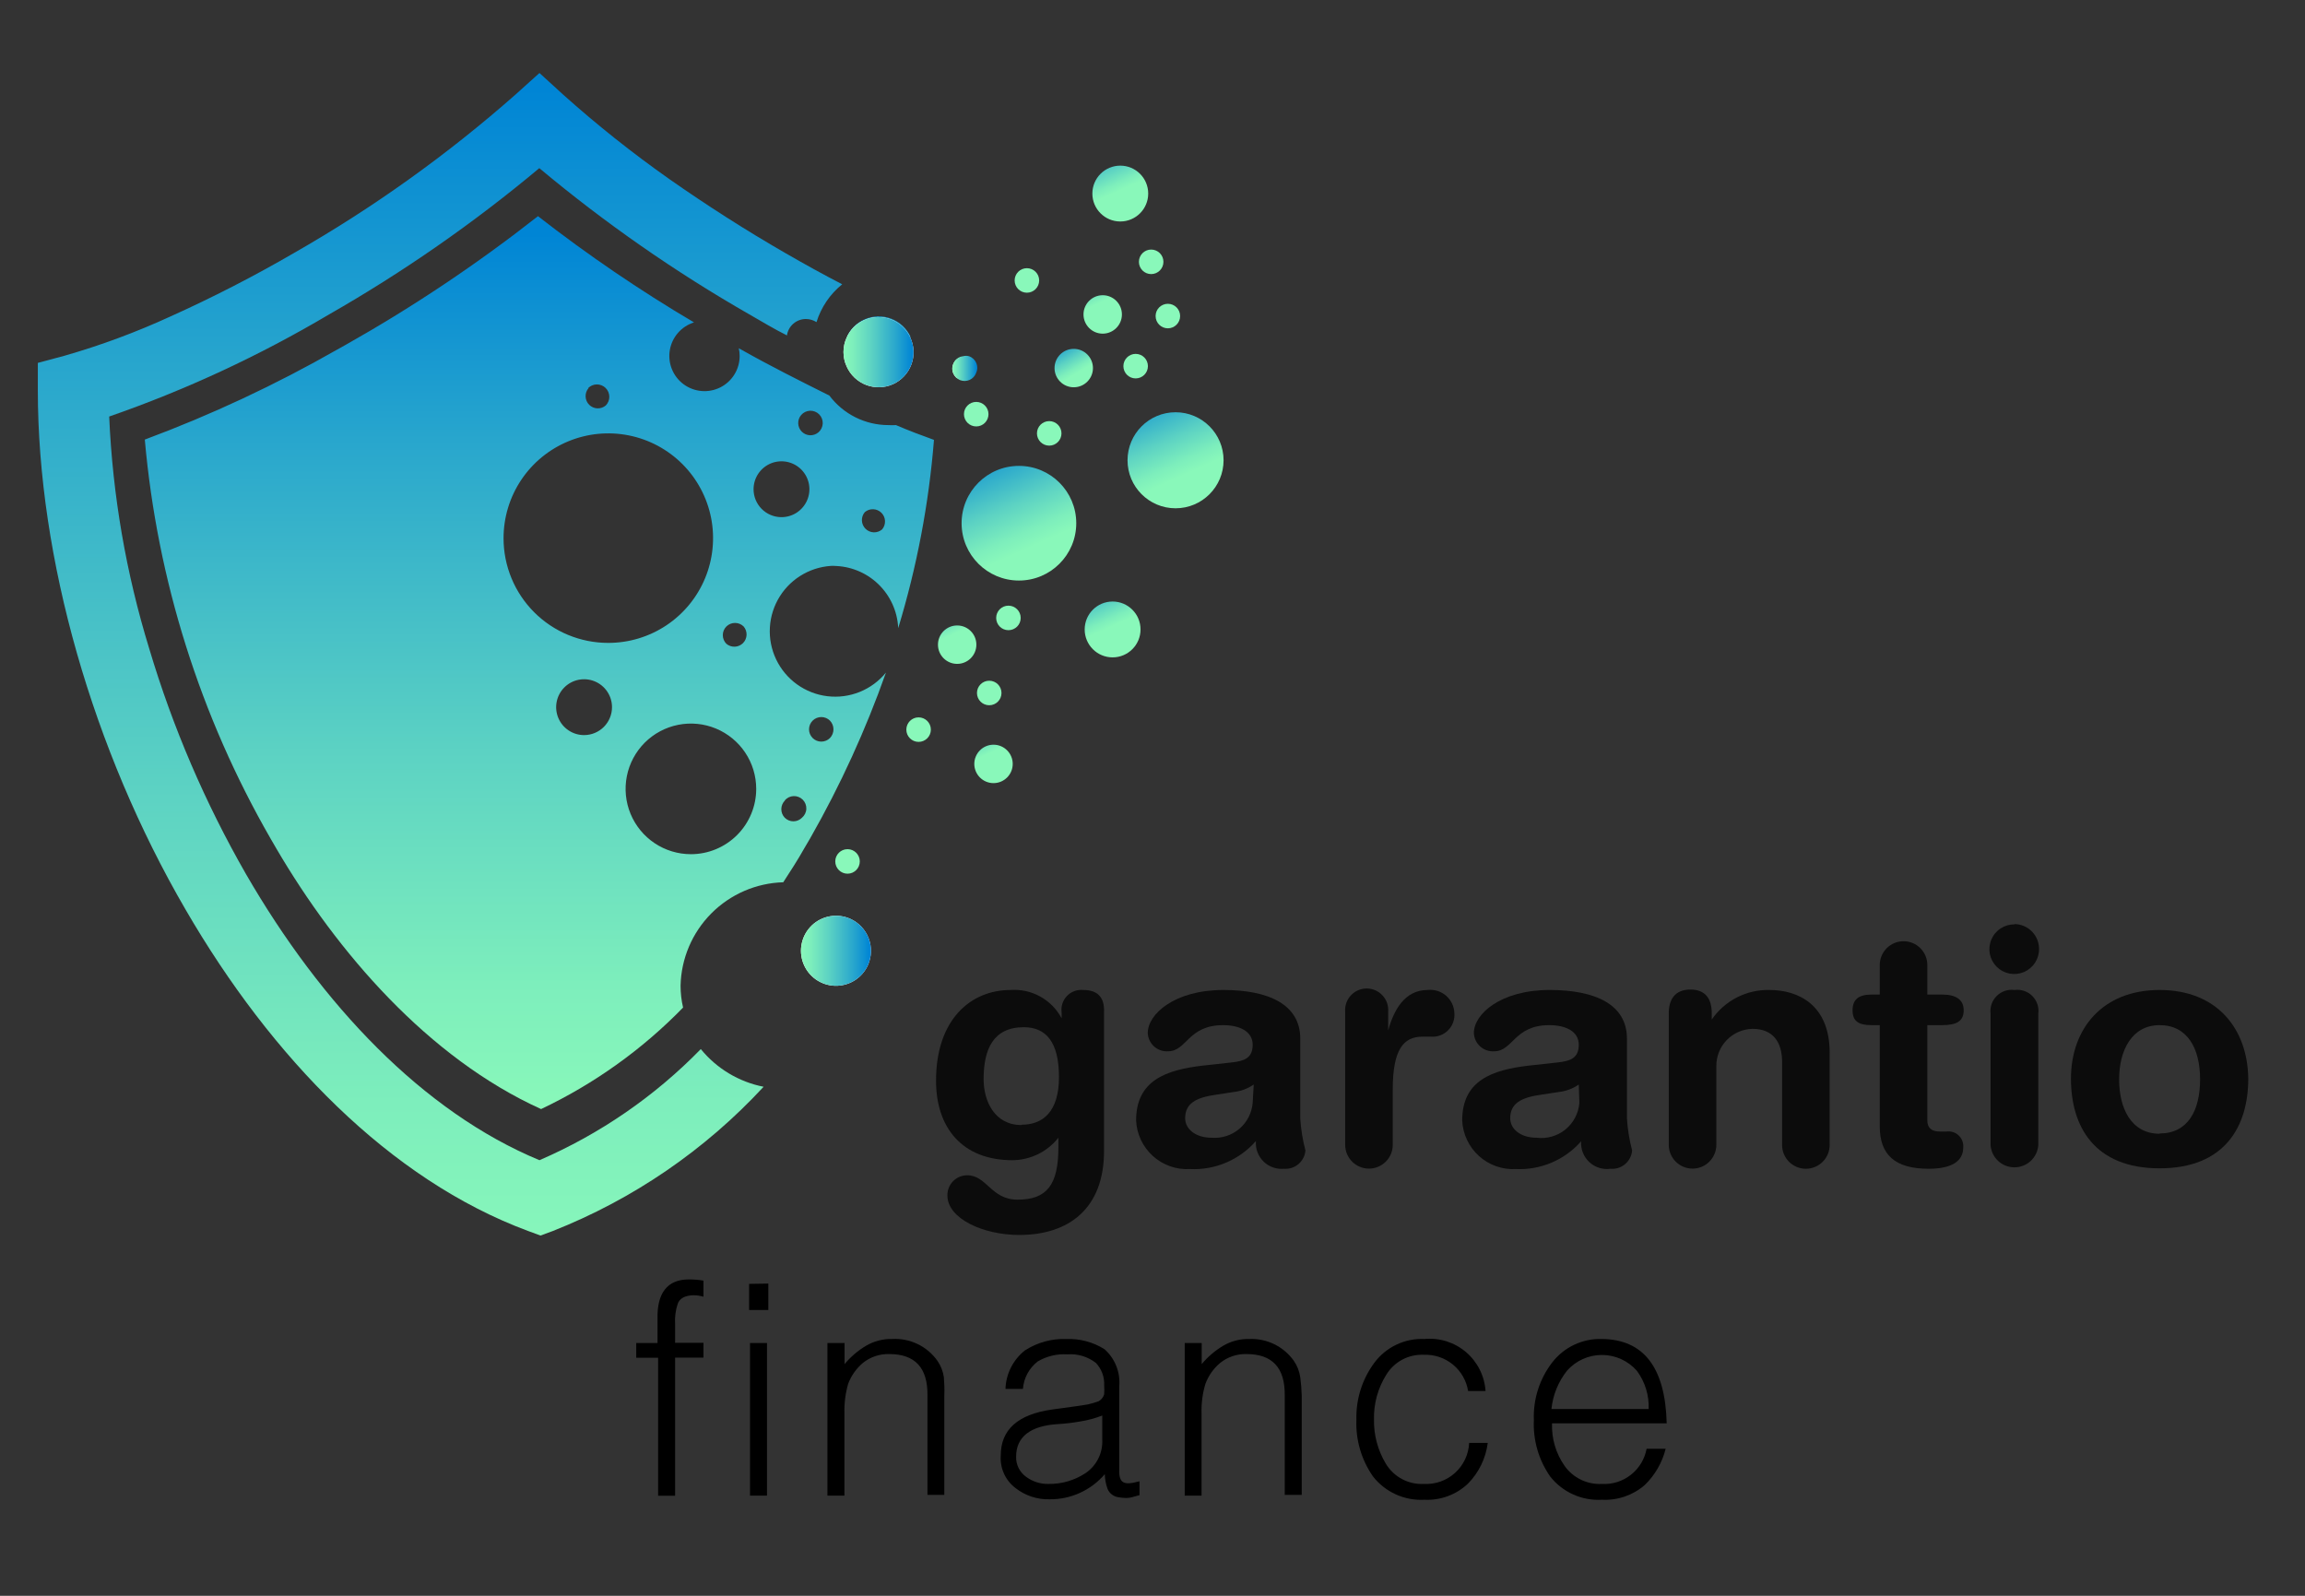 <svg width="156" height="108" viewBox="0 0 156 108" fill="none" xmlns="http://www.w3.org/2000/svg">
<rect x="0" y="0" width="156" height="108" fill="#333333" stroke="none"/>
<path d="M56.38 38.3C57.516 38.299 58.608 38.736 59.429 39.52C60.251 40.304 60.738 41.375 60.79 42.51C62.053 38.363 62.865 34.091 63.21 29.77C62.35 29.46 61.5 29.14 60.64 28.77C60.47 28.78 60.3 28.78 60.13 28.77C59.354 28.77 58.588 28.589 57.894 28.242C57.2 27.895 56.596 27.391 56.13 26.77C54.13 25.77 52.13 24.77 50.2 23.68L50 23.57C50.04 23.74 50.06 23.915 50.06 24.09C50.06 24.53 49.938 24.962 49.708 25.337C49.478 25.712 49.148 26.016 48.755 26.215C48.363 26.413 47.923 26.5 47.484 26.463C47.045 26.427 46.626 26.27 46.271 26.01C45.916 25.749 45.641 25.395 45.475 24.987C45.309 24.58 45.26 24.134 45.332 23.7C45.405 23.266 45.596 22.86 45.885 22.528C46.174 22.196 46.55 21.951 46.97 21.82C43.3 19.652 39.772 17.25 36.41 14.63C32.304 17.857 27.959 20.765 23.41 23.33L22.8 23.67C18.639 26.046 14.291 28.079 9.8 29.75C10.643 39.261 13.547 48.474 18.31 56.75L18.71 57.44C22.81 64.44 28.98 71.6 36.62 75.06C40.206 73.36 43.461 71.033 46.23 68.19C46.117 67.705 46.06 67.208 46.06 66.71C46.1 64.875 46.844 63.125 48.137 61.822C49.431 60.519 51.175 59.763 53.01 59.71C53.51 58.94 54.01 58.17 54.44 57.4L54.84 56.72C56.876 53.146 58.59 49.398 59.96 45.52C59.487 46.099 58.877 46.549 58.184 46.828C57.49 47.108 56.738 47.208 55.996 47.118C55.255 47.029 54.547 46.753 53.941 46.317C53.334 45.88 52.848 45.298 52.527 44.623C52.206 43.949 52.06 43.203 52.105 42.458C52.149 41.712 52.381 40.989 52.78 40.357C53.178 39.725 53.73 39.204 54.384 38.843C55.038 38.481 55.773 38.291 56.52 38.29L56.38 38.3ZM58.53 34.66C58.689 34.525 58.893 34.454 59.101 34.463C59.309 34.471 59.507 34.558 59.654 34.705C59.802 34.853 59.889 35.05 59.897 35.259C59.905 35.467 59.835 35.671 59.7 35.83C59.541 35.965 59.337 36.035 59.129 36.027C58.92 36.019 58.723 35.932 58.575 35.785C58.428 35.637 58.341 35.44 58.333 35.231C58.324 35.023 58.395 34.819 58.53 34.66ZM55 48.77C55.155 48.615 55.366 48.529 55.585 48.529C55.804 48.529 56.014 48.615 56.17 48.77C56.323 48.928 56.408 49.14 56.408 49.36C56.408 49.58 56.323 49.791 56.17 49.95C56.013 50.105 55.802 50.192 55.581 50.191C55.361 50.19 55.15 50.101 54.995 49.945C54.84 49.788 54.753 49.577 54.754 49.356C54.755 49.136 54.843 48.925 55 48.77ZM53.11 54.17C53.184 54.083 53.276 54.012 53.379 53.961C53.482 53.911 53.594 53.883 53.709 53.878C53.823 53.874 53.937 53.893 54.044 53.935C54.151 53.976 54.248 54.04 54.329 54.121C54.41 54.202 54.473 54.299 54.515 54.406C54.557 54.512 54.576 54.627 54.571 54.741C54.567 54.856 54.538 54.968 54.488 55.071C54.438 55.174 54.367 55.266 54.28 55.34C54.203 55.418 54.112 55.479 54.012 55.521C53.912 55.564 53.804 55.585 53.695 55.585C53.586 55.585 53.478 55.564 53.378 55.521C53.277 55.479 53.186 55.418 53.11 55.34C52.958 55.182 52.875 54.97 52.879 54.751C52.882 54.532 52.973 54.323 53.13 54.17H53.11ZM54.22 28.09C54.294 28.003 54.386 27.932 54.489 27.881C54.592 27.831 54.704 27.803 54.819 27.798C54.933 27.794 55.047 27.813 55.154 27.855C55.261 27.896 55.358 27.96 55.439 28.041C55.52 28.122 55.583 28.219 55.625 28.326C55.667 28.432 55.686 28.547 55.681 28.661C55.677 28.776 55.648 28.888 55.598 28.991C55.548 29.094 55.477 29.186 55.39 29.26C55.231 29.395 55.027 29.465 54.819 29.457C54.61 29.449 54.413 29.362 54.265 29.215C54.118 29.067 54.031 28.869 54.023 28.661C54.014 28.453 54.085 28.249 54.22 28.09ZM49.16 42.4C49.315 42.245 49.526 42.159 49.745 42.159C49.964 42.159 50.174 42.245 50.33 42.4C50.465 42.559 50.535 42.763 50.527 42.971C50.519 43.179 50.432 43.377 50.285 43.525C50.137 43.672 49.939 43.759 49.731 43.767C49.523 43.775 49.319 43.705 49.16 43.57C49.005 43.414 48.919 43.204 48.919 42.985C48.919 42.766 49.005 42.555 49.16 42.4ZM39.8 26.27C39.877 26.191 39.968 26.128 40.069 26.085C40.17 26.041 40.279 26.018 40.389 26.017C40.499 26.016 40.608 26.036 40.711 26.077C40.813 26.117 40.906 26.178 40.985 26.255C41.064 26.332 41.127 26.423 41.17 26.524C41.213 26.626 41.236 26.734 41.238 26.844C41.239 26.954 41.219 27.064 41.178 27.166C41.137 27.268 41.077 27.361 41 27.44C40.841 27.575 40.637 27.645 40.429 27.637C40.22 27.629 40.023 27.542 39.875 27.395C39.728 27.247 39.641 27.049 39.633 26.841C39.624 26.633 39.695 26.429 39.83 26.27H39.8ZM34.08 36.42C34.08 35.017 34.496 33.646 35.275 32.48C36.055 31.314 37.163 30.405 38.459 29.869C39.755 29.332 41.181 29.192 42.557 29.467C43.932 29.741 45.196 30.418 46.187 31.41C47.178 32.403 47.852 33.667 48.125 35.043C48.397 36.419 48.255 37.845 47.717 39.14C47.179 40.435 46.269 41.542 45.102 42.32C43.934 43.098 42.562 43.512 41.16 43.51C40.229 43.51 39.308 43.326 38.448 42.97C37.589 42.614 36.807 42.091 36.15 41.433C35.492 40.774 34.971 39.992 34.616 39.132C34.261 38.272 34.078 37.35 34.08 36.42ZM39.54 49.75C39.166 49.752 38.799 49.643 38.487 49.436C38.175 49.23 37.931 48.935 37.787 48.59C37.642 48.245 37.603 47.865 37.675 47.497C37.747 47.13 37.926 46.792 38.19 46.527C38.454 46.262 38.791 46.081 39.157 46.007C39.524 45.933 39.905 45.97 40.251 46.113C40.597 46.256 40.892 46.498 41.101 46.809C41.309 47.12 41.42 47.486 41.42 47.86C41.42 48.359 41.222 48.839 40.87 49.193C40.517 49.547 40.039 49.747 39.54 49.75ZM46.76 57.81C45.886 57.81 45.031 57.551 44.304 57.065C43.577 56.579 43.011 55.889 42.676 55.081C42.342 54.274 42.254 53.385 42.425 52.528C42.595 51.67 43.016 50.883 43.634 50.264C44.252 49.646 45.04 49.225 45.898 49.055C46.755 48.884 47.644 48.972 48.451 49.306C49.259 49.641 49.949 50.207 50.435 50.934C50.921 51.661 51.18 52.516 51.18 53.39C51.18 54.562 50.714 55.686 49.885 56.515C49.056 57.344 47.932 57.81 46.76 57.81ZM51 33.1C51.002 32.726 51.115 32.361 51.325 32.05C51.534 31.741 51.831 31.5 52.178 31.359C52.525 31.218 52.906 31.183 53.272 31.259C53.639 31.335 53.974 31.517 54.237 31.784C54.499 32.051 54.677 32.39 54.747 32.757C54.816 33.125 54.776 33.505 54.629 33.849C54.483 34.194 54.237 34.487 53.924 34.692C53.611 34.897 53.244 35.004 52.87 35C52.37 34.995 51.893 34.792 51.543 34.436C51.192 34.08 50.997 33.599 51 33.1Z" fill="url(#paint0_linear_37_6403)"/>
<path d="M53.14 17.12C50.5 15.6 47.84 13.9 45.3 12.12C42.798 10.358 40.4 8.452 38.12 6.41L36.51 4.94L34.9 6.39C30.278 10.468 25.252 14.063 19.9 17.12C17.186 18.696 14.392 20.131 11.53 21.42C9.207 22.487 6.807 23.376 4.35 24.08L2.56 24.56V26.41C2.56 37.77 6.27 50.75 12.56 61.56C18.36 71.56 26.38 79.84 35.74 83.31L36.58 83.62L37.42 83.31C42.845 81.167 47.719 77.832 51.68 73.55C50.009 73.222 48.506 72.32 47.43 71C44.315 74.195 40.605 76.749 36.51 78.52C28.63 75.25 21.76 68 16.65 59.16C13.886 54.343 11.688 49.223 10.1 43.9C8.533 38.8 7.622 33.521 7.39 28.19C12.569 26.391 17.554 24.076 22.27 21.28C27.297 18.407 32.059 15.095 36.5 11.38C40.94 15.092 45.698 18.405 50.72 21.28C51.57 21.77 52.42 22.28 53.26 22.7C53.303 22.392 53.457 22.11 53.692 21.906C53.928 21.702 54.229 21.59 54.54 21.59C54.795 21.591 55.045 21.664 55.26 21.8C55.572 20.793 56.178 19.902 57 19.24C55.74 18.59 54.44 17.87 53.14 17.12ZM58.5 21.62C57.973 21.852 57.552 22.273 57.32 22.8H61.63C61.37 22.23 60.895 21.785 60.309 21.564C59.722 21.343 59.072 21.363 58.5 21.62Z" fill="url(#paint1_linear_37_6403)"/>
<path d="M60.44 26C60.155 26.128 59.848 26.199 59.536 26.208C59.224 26.217 58.913 26.164 58.621 26.053C58.329 25.941 58.062 25.773 57.835 25.558C57.609 25.343 57.427 25.085 57.3 24.8C57.159 24.494 57.086 24.161 57.086 23.825C57.086 23.488 57.159 23.155 57.3 22.85C57.532 22.323 57.953 21.901 58.48 21.67C59.052 21.412 59.702 21.392 60.289 21.613C60.876 21.834 61.351 22.279 61.61 22.85C61.741 23.133 61.815 23.44 61.827 23.752C61.839 24.064 61.789 24.375 61.68 24.668C61.571 24.961 61.406 25.229 61.193 25.457C60.98 25.686 60.724 25.87 60.44 26Z" fill="white"/>
<path d="M65.18 24.15C65.127 24.657 64.999 25.152 64.8 25.62C64.645 25.512 64.533 25.353 64.481 25.17C64.43 24.988 64.444 24.794 64.52 24.62C64.577 24.49 64.669 24.377 64.785 24.294C64.901 24.212 65.038 24.162 65.18 24.15Z" fill="white"/>
<path d="M74.63 22.581C75.348 22.581 75.93 21.998 75.93 21.28C75.93 20.562 75.348 19.98 74.63 19.98C73.912 19.98 73.33 20.562 73.33 21.28C73.33 21.998 73.912 22.581 74.63 22.581Z" fill="url(#paint2_linear_37_6403)"/>
<path d="M75.82 14.99C76.864 14.99 77.71 14.144 77.71 13.1C77.71 12.056 76.864 11.21 75.82 11.21C74.776 11.21 73.93 12.056 73.93 13.1C73.93 14.144 74.776 14.99 75.82 14.99Z" fill="url(#paint3_linear_37_6403)"/>
<path d="M68.96 39.29C71.103 39.29 72.84 37.553 72.84 35.41C72.84 33.267 71.103 31.53 68.96 31.53C66.817 31.53 65.08 33.267 65.08 35.41C65.08 37.553 66.817 39.29 68.96 39.29Z" fill="url(#paint4_linear_37_6403)"/>
<path d="M71.01 30.16C71.469 30.16 71.84 29.788 71.84 29.33C71.84 28.872 71.469 28.5 71.01 28.5C70.552 28.5 70.18 28.872 70.18 29.33C70.18 29.788 70.552 30.16 71.01 30.16Z" fill="url(#paint5_linear_37_6403)"/>
<path d="M69.5 19.81C69.958 19.81 70.33 19.439 70.33 18.98C70.33 18.522 69.958 18.15 69.5 18.15C69.041 18.15 68.67 18.522 68.67 18.98C68.67 19.439 69.041 19.81 69.5 19.81Z" fill="url(#paint6_linear_37_6403)"/>
<path d="M77.91 18.55C78.368 18.55 78.74 18.178 78.74 17.72C78.74 17.261 78.368 16.89 77.91 16.89C77.452 16.89 77.08 17.261 77.08 17.72C77.08 18.178 77.452 18.55 77.91 18.55Z" fill="url(#paint7_linear_37_6403)"/>
<path d="M79.04 22.22C79.498 22.22 79.87 21.848 79.87 21.39C79.87 20.931 79.498 20.56 79.04 20.56C78.582 20.56 78.21 20.931 78.21 21.39C78.21 21.848 78.582 22.22 79.04 22.22Z" fill="url(#paint8_linear_37_6403)"/>
<path d="M76.86 25.61C77.318 25.61 77.69 25.239 77.69 24.78C77.69 24.322 77.318 23.95 76.86 23.95C76.401 23.95 76.03 24.322 76.03 24.78C76.03 25.239 76.401 25.61 76.86 25.61Z" fill="url(#paint9_linear_37_6403)"/>
<path d="M66.95 47.73C67.409 47.73 67.78 47.359 67.78 46.9C67.78 46.442 67.409 46.07 66.95 46.07C66.492 46.07 66.12 46.442 66.12 46.9C66.12 47.359 66.492 47.73 66.95 47.73Z" fill="url(#paint10_linear_37_6403)"/>
<path d="M66.07 28.86C66.529 28.86 66.9 28.489 66.9 28.03C66.9 27.572 66.529 27.2 66.07 27.2C65.612 27.2 65.24 27.572 65.24 28.03C65.24 28.489 65.612 28.86 66.07 28.86Z" fill="url(#paint11_linear_37_6403)"/>
<path d="M68.25 42.65C68.708 42.65 69.08 42.279 69.08 41.82C69.08 41.362 68.708 40.99 68.25 40.99C67.791 40.99 67.42 41.362 67.42 41.82C67.42 42.279 67.791 42.65 68.25 42.65Z" fill="url(#paint12_linear_37_6403)"/>
<path d="M67.24 53C67.958 53 68.54 52.418 68.54 51.7C68.54 50.982 67.958 50.4 67.24 50.4C66.522 50.4 65.94 50.982 65.94 51.7C65.94 52.418 66.522 53 67.24 53Z" fill="url(#paint13_linear_37_6403)"/>
<path d="M72.67 26.21C73.388 26.21 73.97 25.628 73.97 24.91C73.97 24.192 73.388 23.61 72.67 23.61C71.952 23.61 71.37 24.192 71.37 24.91C71.37 25.628 71.952 26.21 72.67 26.21Z" fill="url(#paint14_linear_37_6403)"/>
<path d="M64.78 44.93C65.498 44.93 66.08 44.348 66.08 43.63C66.08 42.912 65.498 42.33 64.78 42.33C64.062 42.33 63.48 42.912 63.48 43.63C63.48 44.348 64.062 44.93 64.78 44.93Z" fill="url(#paint15_linear_37_6403)"/>
<path d="M60.44 26C60.155 26.128 59.848 26.199 59.536 26.208C59.224 26.217 58.913 26.164 58.621 26.053C58.329 25.941 58.062 25.773 57.835 25.558C57.609 25.343 57.427 25.085 57.3 24.8C57.159 24.494 57.086 24.161 57.086 23.825C57.086 23.488 57.159 23.155 57.3 22.85C57.532 22.323 57.953 21.901 58.48 21.67C59.052 21.412 59.702 21.392 60.289 21.613C60.876 21.834 61.351 22.279 61.61 22.85C61.741 23.133 61.815 23.44 61.827 23.752C61.839 24.064 61.789 24.375 61.68 24.668C61.571 24.961 61.406 25.229 61.193 25.457C60.98 25.686 60.724 25.87 60.44 26Z" fill="url(#paint16_linear_37_6403)"/>
<path d="M66.06 25.25C65.982 25.456 65.825 25.622 65.624 25.712C65.424 25.802 65.196 25.808 64.99 25.73C64.921 25.704 64.857 25.667 64.8 25.62C64.645 25.512 64.533 25.353 64.481 25.17C64.43 24.988 64.444 24.794 64.52 24.62C64.572 24.482 64.661 24.361 64.777 24.271C64.894 24.181 65.033 24.125 65.18 24.11C65.314 24.071 65.456 24.071 65.59 24.11C65.7 24.149 65.8 24.211 65.884 24.291C65.968 24.371 66.034 24.468 66.079 24.576C66.123 24.683 66.144 24.799 66.141 24.915C66.138 25.031 66.11 25.146 66.06 25.25Z" fill="url(#paint17_linear_37_6403)"/>
<path d="M62.17 50.21C62.628 50.21 63 49.838 63 49.38C63 48.921 62.628 48.55 62.17 48.55C61.711 48.55 61.34 48.921 61.34 49.38C61.34 49.838 61.711 50.21 62.17 50.21Z" fill="url(#paint18_linear_37_6403)"/>
<path d="M58.74 65.32C58.547 65.747 58.233 66.107 57.836 66.356C57.439 66.604 56.978 66.729 56.51 66.716C56.042 66.702 55.589 66.55 55.207 66.279C54.825 66.008 54.532 65.63 54.365 65.193C54.198 64.755 54.164 64.278 54.268 63.822C54.371 63.365 54.608 62.95 54.948 62.627C55.287 62.305 55.715 62.091 56.176 62.011C56.637 61.931 57.112 61.99 57.54 62.18C58.115 62.438 58.564 62.913 58.789 63.502C59.014 64.091 58.996 64.744 58.74 65.32Z" fill="white"/>
<path d="M57.36 59.13C57.818 59.13 58.19 58.758 58.19 58.3C58.19 57.841 57.818 57.47 57.36 57.47C56.901 57.47 56.53 57.841 56.53 58.3C56.53 58.758 56.901 59.13 57.36 59.13Z" fill="url(#paint19_linear_37_6403)"/>
<path d="M75.3 44.49C76.344 44.49 77.19 43.644 77.19 42.6C77.19 41.556 76.344 40.71 75.3 40.71C74.256 40.71 73.41 41.556 73.41 42.6C73.41 43.644 74.256 44.49 75.3 44.49Z" fill="url(#paint20_linear_37_6403)"/>
<path d="M58.74 65.32C58.547 65.747 58.233 66.107 57.836 66.356C57.439 66.604 56.978 66.729 56.51 66.716C56.042 66.702 55.589 66.55 55.207 66.279C54.825 66.008 54.532 65.63 54.365 65.193C54.198 64.755 54.164 64.278 54.268 63.822C54.371 63.365 54.608 62.95 54.948 62.627C55.287 62.305 55.715 62.091 56.176 62.011C56.637 61.931 57.112 61.99 57.54 62.18C58.115 62.438 58.564 62.913 58.789 63.502C59.014 64.091 58.996 64.744 58.74 65.32Z" fill="url(#paint21_linear_37_6403)"/>
<path d="M79.56 34.4C81.355 34.4 82.81 32.945 82.81 31.15C82.81 29.355 81.355 27.9 79.56 27.9C77.765 27.9 76.31 29.355 76.31 31.15C76.31 32.945 77.765 34.4 79.56 34.4Z" fill="url(#paint22_linear_37_6403)"/>
<path d="M73.31 67C73.108 66.98 72.904 67.006 72.714 67.076C72.523 67.146 72.351 67.258 72.211 67.405C72.07 67.551 71.965 67.728 71.902 67.921C71.84 68.114 71.822 68.319 71.85 68.52V68.92C71.523 68.3 71.022 67.789 70.41 67.448C69.797 67.107 69.099 66.951 68.4 67C65.69 67 63.35 69 63.35 73.14C63.35 76.32 65.12 78.52 68.52 78.52C69.119 78.516 69.71 78.377 70.248 78.114C70.786 77.851 71.259 77.47 71.63 77V77.66C71.63 80.2 70.84 81.19 68.87 81.19C67.06 81.19 66.8 79.54 65.45 79.54C65.272 79.541 65.097 79.578 64.933 79.647C64.77 79.717 64.622 79.819 64.498 79.946C64.374 80.074 64.277 80.225 64.212 80.39C64.147 80.555 64.116 80.732 64.12 80.91C64.12 82.47 66.53 83.58 68.98 83.58C72.34 83.58 74.72 81.79 74.72 77.9V68.5C74.76 67.51 74.3 67 73.31 67ZM69.13 76.14C67.3 76.14 66.57 74.51 66.57 73.03C66.57 71.03 67.21 69.52 69.29 69.52C70.79 69.52 71.67 70.52 71.67 72.89C71.67 75.26 70.57 76.12 69.13 76.12V76.14Z" fill="#0C0C0C"/>
<path d="M88 75.7V70.29C88 68 85.89 67 82.8 67C79.49 67 77.68 68.63 77.68 69.91C77.686 70.082 77.727 70.251 77.8 70.407C77.873 70.563 77.976 70.703 78.104 70.819C78.231 70.934 78.381 71.023 78.543 71.08C78.706 71.137 78.878 71.161 79.05 71.15C80.33 71.15 80.39 69.38 82.78 69.38C83.86 69.38 84.78 69.78 84.78 70.71C84.78 71.64 84.16 71.81 83.39 71.9L81.39 72.12C78.92 72.41 76.89 73.12 76.89 75.83C76.911 76.286 77.021 76.733 77.216 77.146C77.41 77.559 77.685 77.929 78.023 78.235C78.362 78.541 78.758 78.777 79.188 78.929C79.618 79.081 80.075 79.146 80.53 79.12C81.37 79.161 82.209 79.012 82.983 78.683C83.757 78.354 84.447 77.854 85 77.22C84.978 77.474 85.013 77.73 85.101 77.969C85.189 78.208 85.329 78.425 85.51 78.605C85.691 78.784 85.91 78.921 86.15 79.007C86.39 79.093 86.646 79.124 86.9 79.1C87.257 79.128 87.61 79.013 87.882 78.78C88.154 78.547 88.322 78.217 88.35 77.86C88.164 77.153 88.047 76.43 88 75.7ZM84.78 74.64C84.724 75.322 84.4 75.953 83.879 76.395C83.357 76.838 82.682 77.055 82 77C80.9 77 80.21 76.4 80.21 75.68C80.21 74.68 80.94 74.28 82.29 74.09L83.46 73.91C83.959 73.859 84.437 73.683 84.85 73.4L84.78 74.64Z" fill="#0C0C0C"/>
<path d="M96.62 67C95.05 67 94.32 68.39 93.95 69.74V68.48C93.967 68.279 93.942 68.076 93.876 67.885C93.811 67.695 93.706 67.519 93.569 67.371C93.433 67.222 93.267 67.103 93.082 67.022C92.897 66.941 92.697 66.899 92.495 66.899C92.293 66.899 92.094 66.941 91.909 67.022C91.724 67.103 91.558 67.222 91.421 67.371C91.284 67.519 91.18 67.695 91.114 67.885C91.049 68.076 91.023 68.279 91.04 68.48V77.48C91.04 77.907 91.21 78.317 91.512 78.619C91.814 78.921 92.223 79.09 92.65 79.09C93.077 79.09 93.487 78.921 93.789 78.619C94.091 78.317 94.26 77.907 94.26 77.48V73.73C94.26 71.06 94.97 70.16 96.26 70.16H96.84C97.055 70.177 97.271 70.147 97.473 70.072C97.675 69.996 97.858 69.878 98.009 69.725C98.161 69.571 98.277 69.387 98.35 69.184C98.422 68.981 98.45 68.765 98.43 68.55C98.421 68.327 98.365 68.108 98.267 67.907C98.17 67.706 98.032 67.527 97.862 67.382C97.692 67.237 97.494 67.128 97.281 67.062C97.067 66.996 96.842 66.975 96.62 67Z" fill="#0C0C0C"/>
<path d="M110.11 75.7V70.29C110.11 68 108 67 104.88 67C101.56 67 99.75 68.63 99.75 69.91C99.756 70.082 99.797 70.251 99.87 70.407C99.942 70.563 100.046 70.703 100.173 70.819C100.301 70.934 100.451 71.023 100.613 71.08C100.776 71.137 100.948 71.161 101.12 71.15C102.4 71.15 102.47 69.38 104.85 69.38C105.94 69.38 106.85 69.78 106.85 70.71C106.85 71.64 106.23 71.81 105.46 71.9L103.46 72.12C100.99 72.41 98.96 73.12 98.96 75.83C98.98 76.286 99.091 76.733 99.286 77.146C99.48 77.559 99.755 77.929 100.093 78.235C100.432 78.541 100.828 78.777 101.258 78.929C101.688 79.081 102.144 79.146 102.6 79.12C103.429 79.157 104.256 79.007 105.019 78.682C105.782 78.356 106.463 77.864 107.01 77.24C106.991 77.501 107.031 77.762 107.126 78.005C107.221 78.249 107.37 78.467 107.56 78.646C107.751 78.824 107.98 78.957 108.229 79.036C108.478 79.115 108.741 79.136 109 79.1C109.177 79.115 109.356 79.095 109.526 79.041C109.695 78.986 109.852 78.899 109.988 78.784C110.124 78.668 110.235 78.528 110.316 78.369C110.397 78.21 110.446 78.037 110.46 77.86C110.274 77.153 110.157 76.43 110.11 75.7ZM106.89 74.64C106.863 74.988 106.766 75.326 106.604 75.635C106.442 75.944 106.22 76.217 105.95 76.438C105.68 76.659 105.367 76.822 105.032 76.919C104.697 77.015 104.346 77.043 104 77C102.89 77 102.21 76.4 102.21 75.68C102.21 74.68 102.94 74.28 104.28 74.09L105.46 73.91C105.959 73.859 106.437 73.683 106.85 73.4L106.89 74.64Z" fill="#0C0C0C"/>
<path d="M119.76 67C118.993 66.982 118.234 67.155 117.551 67.504C116.869 67.853 116.284 68.367 115.85 69V68.58C115.85 67.58 115.41 66.97 114.4 66.97C113.39 66.97 112.94 67.61 112.94 68.58V77.48C112.94 77.907 113.11 78.316 113.411 78.618C113.713 78.92 114.123 79.09 114.55 79.09C114.977 79.09 115.386 78.92 115.688 78.618C115.99 78.316 116.16 77.907 116.16 77.48V72.17C116.149 71.508 116.401 70.87 116.86 70.394C117.319 69.918 117.949 69.643 118.61 69.63C120.01 69.63 120.61 70.55 120.61 71.86V77.49C120.61 77.917 120.78 78.326 121.081 78.628C121.383 78.93 121.793 79.1 122.22 79.1C122.647 79.1 123.056 78.93 123.358 78.628C123.66 78.326 123.83 77.917 123.83 77.49V71.22C123.82 68 121.7 67 119.76 67Z" fill="#0C0C0C"/>
<path d="M131.74 76.58H131.28C130.71 76.58 130.44 76.32 130.44 75.83V69.38H131.44C132.44 69.38 132.9 69.1 132.9 68.38C132.9 67.66 132.39 67.31 131.44 67.31H130.44V65.31C130.44 64.883 130.27 64.474 129.968 64.172C129.666 63.87 129.257 63.7 128.83 63.7C128.403 63.7 127.993 63.87 127.691 64.172C127.39 64.474 127.22 64.883 127.22 65.31V67.31H126.66C125.76 67.31 125.38 67.67 125.38 68.38C125.38 69.09 125.76 69.38 126.66 69.38H127.22V76.23C127.22 78.13 128.22 79.1 130.53 79.1C132.08 79.1 132.87 78.59 132.87 77.66C132.883 77.511 132.863 77.36 132.81 77.219C132.757 77.079 132.673 76.952 132.565 76.848C132.456 76.745 132.326 76.666 132.183 76.62C132.04 76.574 131.889 76.56 131.74 76.58Z" fill="#0C0C0C"/>
<path d="M136.34 67C136.121 66.971 135.899 66.992 135.689 67.062C135.48 67.133 135.29 67.25 135.133 67.406C134.977 67.561 134.858 67.751 134.786 67.96C134.715 68.169 134.692 68.391 134.72 68.61V77.51C134.752 77.916 134.936 78.296 135.235 78.573C135.535 78.849 135.927 79.003 136.335 79.003C136.743 79.003 137.135 78.849 137.435 78.573C137.734 78.296 137.918 77.916 137.95 77.51V68.61C137.98 68.392 137.959 68.169 137.888 67.96C137.818 67.751 137.7 67.562 137.544 67.406C137.388 67.25 137.199 67.132 136.99 67.062C136.781 66.991 136.558 66.97 136.34 67ZM136.34 62.56C136.006 62.556 135.679 62.652 135.399 62.835C135.12 63.018 134.901 63.28 134.772 63.588C134.642 63.896 134.607 64.235 134.671 64.563C134.736 64.891 134.896 65.192 135.132 65.428C135.368 65.664 135.67 65.824 135.997 65.889C136.325 65.953 136.664 65.918 136.972 65.788C137.28 65.659 137.542 65.44 137.725 65.161C137.908 64.882 138.004 64.554 138 64.22C138 63.778 137.826 63.354 137.515 63.039C137.204 62.725 136.782 62.545 136.34 62.54V62.56Z" fill="#0C0C0C"/>
<path d="M146.16 67C142.27 67 140.16 69.65 140.16 73C140.16 76.22 141.73 79.07 146.16 79.07C150.59 79.07 152.16 76.22 152.16 73C152.12 69.63 150.05 67 146.16 67ZM146.16 76.73C144.24 76.73 143.42 75.01 143.42 73.05C143.42 71.09 144.28 69.38 146.16 69.38C148.04 69.38 148.9 70.95 148.9 73.05C148.9 75.15 148.08 76.71 146.16 76.71V76.73Z" fill="#0C0C0C"/>
<path d="M45.86 88.26C45.98 87.88 46.34 87.68 46.92 87.66C47.154 87.66 47.386 87.694 47.61 87.76V86.67C47.28 86.614 46.945 86.587 46.61 86.59C45.16 86.59 44.46 87.52 44.5 89.26V90.89H43.06V91.89H44.54V101.23H45.69V91.88H47.61V90.88H45.69V89.62C45.661 89.16 45.718 88.699 45.86 88.26Z" fill="black"/>
<path d="M50.76 90.89V101.22H51.91V90.89H50.76ZM50.7 86.89V88.66H52V86.87L50.7 86.89Z" fill="black"/>
<path d="M63.88 93.21C63.823 92.807 63.672 92.423 63.44 92.09C63.095 91.606 62.634 91.218 62.099 90.961C61.564 90.704 60.973 90.587 60.38 90.62C59.759 90.605 59.146 90.765 58.61 91.08C58.06 91.409 57.57 91.828 57.16 92.32V90.89H56V101.22H57.15V95.66C57.131 94.984 57.215 94.31 57.4 93.66C57.605 93.108 57.95 92.619 58.4 92.24C58.904 91.835 59.534 91.623 60.18 91.64C61.93 91.64 62.79 92.57 62.77 94.43V101.17H63.91V94.46C63.93 94 63.91 93.6 63.88 93.21Z" fill="black"/>
<path d="M76 100.3C75.81 100.18 75.73 99.891 75.75 99.451V93.82C75.791 93.353 75.722 92.882 75.548 92.447C75.375 92.011 75.101 91.621 74.75 91.311C73.975 90.826 73.073 90.586 72.16 90.621C71.173 90.587 70.2 90.856 69.37 91.391C68.973 91.703 68.649 92.098 68.421 92.549C68.192 93 68.066 93.495 68.05 94.001H69.23C69.258 93.638 69.361 93.285 69.533 92.965C69.706 92.644 69.943 92.364 70.23 92.141C70.833 91.784 71.53 91.617 72.23 91.66C72.926 91.605 73.618 91.812 74.17 92.24C74.36 92.442 74.507 92.679 74.604 92.939C74.7 93.198 74.743 93.474 74.73 93.751C74.743 93.954 74.743 94.157 74.73 94.361C74.673 94.56 74.54 94.728 74.36 94.831C74.118 94.919 73.871 94.993 73.62 95.05L72.83 95.171L71.22 95.391C68.893 95.717 67.73 96.754 67.73 98.501C67.699 98.923 67.774 99.347 67.949 99.733C68.124 100.119 68.392 100.455 68.73 100.71C69.388 101.225 70.205 101.494 71.04 101.47C71.748 101.476 72.449 101.327 73.093 101.033C73.737 100.739 74.309 100.308 74.77 99.77C74.78 100.112 74.844 100.449 74.96 100.77C75.023 100.919 75.124 101.048 75.252 101.146C75.379 101.244 75.53 101.308 75.69 101.33C75.861 101.362 76.035 101.379 76.21 101.38C76.394 101.38 76.576 101.349 76.75 101.29L77.12 101.19V100.25C76.53 100.41 76.21 100.43 76 100.3ZM74.6 97.421C74.624 97.863 74.534 98.305 74.337 98.702C74.141 99.1 73.846 99.44 73.48 99.691C72.731 100.188 71.849 100.446 70.95 100.43C70.411 100.441 69.883 100.272 69.45 99.951C69.232 99.796 69.055 99.591 68.937 99.351C68.818 99.112 68.761 98.847 68.77 98.581C68.77 97.221 69.77 96.49 71.6 96.38C72.106 96.35 72.611 96.29 73.11 96.201C73.62 96.121 74.119 95.987 74.6 95.8V97.421Z" fill="black"/>
<path d="M88 93.21C87.943 92.807 87.792 92.424 87.56 92.09C87.221 91.615 86.769 91.233 86.246 90.976C85.722 90.72 85.143 90.597 84.56 90.62C83.936 90.604 83.319 90.763 82.78 91.08C82.231 91.409 81.74 91.828 81.33 92.32V90.89H80.18V101.22H81.32V95.66C81.299 94.984 81.386 94.308 81.58 93.66C81.784 93.108 82.129 92.618 82.58 92.24C83.084 91.836 83.715 91.623 84.36 91.64C86.11 91.64 86.97 92.57 86.95 94.43V101.17H88.1V94.46C88.088 94.042 88.055 93.624 88 93.21Z" fill="black"/>
<path d="M99.43 97.65C99.413 98.034 99.321 98.412 99.157 98.761C98.993 99.11 98.762 99.422 98.476 99.681C98.191 99.94 97.856 100.139 97.493 100.268C97.13 100.396 96.745 100.451 96.36 100.43C95.848 100.456 95.338 100.342 94.885 100.1C94.433 99.859 94.054 99.499 93.79 99.059C93.247 98.155 92.969 97.115 92.99 96.059C92.966 95.001 93.251 93.958 93.81 93.059C94.072 92.622 94.447 92.264 94.896 92.022C95.345 91.781 95.851 91.666 96.36 91.689C97.073 91.661 97.772 91.894 98.325 92.346C98.878 92.797 99.246 93.435 99.36 94.139H100.54C100.506 93.634 100.372 93.141 100.144 92.688C99.916 92.236 99.6 91.833 99.214 91.505C98.828 91.177 98.38 90.93 97.897 90.777C97.413 90.625 96.904 90.572 96.4 90.62C95.743 90.591 95.089 90.725 94.496 91.009C93.903 91.293 93.389 91.719 93 92.249C92.185 93.357 91.763 94.705 91.8 96.079C91.744 97.448 92.138 98.796 92.92 99.919C93.329 100.444 93.86 100.862 94.466 101.137C95.072 101.413 95.736 101.537 96.4 101.5C96.938 101.527 97.475 101.445 97.98 101.259C98.485 101.074 98.948 100.788 99.34 100.42C100.083 99.67 100.558 98.696 100.69 97.65H99.43Z" fill="black"/>
<path d="M108.41 100.43C107.921 100.455 107.434 100.356 106.994 100.143C106.553 99.93 106.174 99.609 105.89 99.21C105.3 98.368 105.002 97.357 105.04 96.33H112.8C112.707 92.55 111.243 90.647 108.41 90.62C107.764 90.601 107.123 90.735 106.539 91.011C105.955 91.288 105.445 91.698 105.05 92.21C104.195 93.322 103.756 94.698 103.81 96.1C103.746 97.46 104.133 98.802 104.91 99.92C105.322 100.446 105.856 100.865 106.466 101.14C107.075 101.415 107.742 101.539 108.41 101.5C109.473 101.557 110.517 101.198 111.32 100.5C112.009 99.831 112.497 98.982 112.73 98.05H111.44C111.312 98.748 110.933 99.375 110.375 99.813C109.817 100.252 109.118 100.471 108.41 100.43ZM106.05 92.77C106.346 92.434 106.71 92.165 107.117 91.98C107.525 91.796 107.968 91.701 108.415 91.701C108.863 91.701 109.305 91.796 109.713 91.98C110.121 92.165 110.484 92.434 110.78 92.77C111.334 93.517 111.616 94.431 111.58 95.36H105C105.097 94.414 105.461 93.516 106.05 92.77Z" fill="black"/>
<defs>
<linearGradient id="paint0_linear_37_6403" x1="36.43" y1="75.07" x2="36.43" y2="14.63" gradientUnits="userSpaceOnUse">
<stop stop-color="#89F8BA"/>
<stop offset="0.14" stop-color="#7DEEBC"/>
<stop offset="0.4" stop-color="#5CD2C3"/>
<stop offset="0.75" stop-color="#28A6CD"/>
<stop offset="0.98" stop-color="#0085D5"/>
</linearGradient>
<linearGradient id="paint1_linear_37_6403" x1="32.08" y1="4.39" x2="32.08" y2="86.09" gradientUnits="userSpaceOnUse">
<stop offset="0.02" stop-color="#0085D5"/>
<stop offset="0.25" stop-color="#28A6CD"/>
<stop offset="0.6" stop-color="#5CD2C3"/>
<stop offset="0.86" stop-color="#7DEEBC"/>
<stop offset="1" stop-color="#89F8BA"/>
</linearGradient>
<linearGradient id="paint2_linear_37_6403" x1="75.279" y1="20.119" x2="74.213" y2="17.753" gradientUnits="userSpaceOnUse">
<stop stop-color="#89F8BA"/>
<stop offset="0.14" stop-color="#7DEEBC"/>
<stop offset="0.4" stop-color="#5CD2C3"/>
<stop offset="0.75" stop-color="#28A6CD"/>
<stop offset="0.98" stop-color="#0085D5"/>
</linearGradient>
<linearGradient id="paint3_linear_37_6403" x1="76.682" y1="12.491" x2="75.132" y2="9.051" gradientUnits="userSpaceOnUse">
<stop stop-color="#89F8BA"/>
<stop offset="0.14" stop-color="#7DEEBC"/>
<stop offset="0.4" stop-color="#5CD2C3"/>
<stop offset="0.75" stop-color="#28A6CD"/>
<stop offset="0.98" stop-color="#0085D5"/>
</linearGradient>
<linearGradient id="paint4_linear_37_6403" x1="70.715" y1="36.593" x2="67.537" y2="29.54" gradientUnits="userSpaceOnUse">
<stop stop-color="#89F8BA"/>
<stop offset="0.14" stop-color="#7DEEBC"/>
<stop offset="0.4" stop-color="#5CD2C3"/>
<stop offset="0.75" stop-color="#28A6CD"/>
<stop offset="0.98" stop-color="#0085D5"/>
</linearGradient>
<linearGradient id="paint5_linear_37_6403" x1="71.501" y1="27.743" x2="70.82" y2="26.233" gradientUnits="userSpaceOnUse">
<stop stop-color="#89F8BA"/>
<stop offset="0.14" stop-color="#7DEEBC"/>
<stop offset="0.4" stop-color="#5CD2C3"/>
<stop offset="0.75" stop-color="#28A6CD"/>
<stop offset="0.98" stop-color="#0085D5"/>
</linearGradient>
<linearGradient id="paint6_linear_37_6403" x1="69.956" y1="17.416" x2="69.279" y2="15.914" gradientUnits="userSpaceOnUse">
<stop stop-color="#89F8BA"/>
<stop offset="0.14" stop-color="#7DEEBC"/>
<stop offset="0.4" stop-color="#5CD2C3"/>
<stop offset="0.75" stop-color="#28A6CD"/>
<stop offset="0.98" stop-color="#0085D5"/>
</linearGradient>
<linearGradient id="paint7_linear_37_6403" x1="78.344" y1="16.132" x2="77.663" y2="14.621" gradientUnits="userSpaceOnUse">
<stop stop-color="#89F8BA"/>
<stop offset="0.14" stop-color="#7DEEBC"/>
<stop offset="0.4" stop-color="#5CD2C3"/>
<stop offset="0.75" stop-color="#28A6CD"/>
<stop offset="0.98" stop-color="#0085D5"/>
</linearGradient>
<linearGradient id="paint8_linear_37_6403" x1="79.478" y1="19.792" x2="78.798" y2="18.281" gradientUnits="userSpaceOnUse">
<stop stop-color="#89F8BA"/>
<stop offset="0.14" stop-color="#7DEEBC"/>
<stop offset="0.4" stop-color="#5CD2C3"/>
<stop offset="0.75" stop-color="#28A6CD"/>
<stop offset="0.98" stop-color="#0085D5"/>
</linearGradient>
<linearGradient id="paint9_linear_37_6403" x1="77.326" y1="23.181" x2="76.646" y2="21.67" gradientUnits="userSpaceOnUse">
<stop stop-color="#89F8BA"/>
<stop offset="0.14" stop-color="#7DEEBC"/>
<stop offset="0.4" stop-color="#5CD2C3"/>
<stop offset="0.75" stop-color="#28A6CD"/>
<stop offset="0.98" stop-color="#0085D5"/>
</linearGradient>
<linearGradient id="paint10_linear_37_6403" x1="67.509" y1="45.295" x2="66.828" y2="43.785" gradientUnits="userSpaceOnUse">
<stop stop-color="#89F8BA"/>
<stop offset="0.14" stop-color="#7DEEBC"/>
<stop offset="0.4" stop-color="#5CD2C3"/>
<stop offset="0.75" stop-color="#28A6CD"/>
<stop offset="0.98" stop-color="#0085D5"/>
</linearGradient>
<linearGradient id="paint11_linear_37_6403" x1="66.558" y1="26.468" x2="65.877" y2="24.957" gradientUnits="userSpaceOnUse">
<stop stop-color="#89F8BA"/>
<stop offset="0.14" stop-color="#7DEEBC"/>
<stop offset="0.4" stop-color="#5CD2C3"/>
<stop offset="0.75" stop-color="#28A6CD"/>
<stop offset="0.98" stop-color="#0085D5"/>
</linearGradient>
<linearGradient id="paint12_linear_37_6403" x1="68.781" y1="40.223" x2="68.1" y2="38.712" gradientUnits="userSpaceOnUse">
<stop stop-color="#89F8BA"/>
<stop offset="0.14" stop-color="#7DEEBC"/>
<stop offset="0.4" stop-color="#5CD2C3"/>
<stop offset="0.75" stop-color="#28A6CD"/>
<stop offset="0.98" stop-color="#0085D5"/>
</linearGradient>
<linearGradient id="paint13_linear_37_6403" x1="67.999" y1="50.515" x2="66.933" y2="48.149" gradientUnits="userSpaceOnUse">
<stop stop-color="#89F8BA"/>
<stop offset="0.14" stop-color="#7DEEBC"/>
<stop offset="0.4" stop-color="#5CD2C3"/>
<stop offset="0.75" stop-color="#28A6CD"/>
<stop offset="0.98" stop-color="#0085D5"/>
</linearGradient>
<linearGradient id="paint14_linear_37_6403" x1="73.989" y1="24.605" x2="72.663" y2="22.369" gradientUnits="userSpaceOnUse">
<stop stop-color="#89F8BA"/>
<stop offset="0.14" stop-color="#7DEEBC"/>
<stop offset="0.4" stop-color="#5CD2C3"/>
<stop offset="0.75" stop-color="#28A6CD"/>
<stop offset="0.98" stop-color="#0085D5"/>
</linearGradient>
<linearGradient id="paint15_linear_37_6403" x1="65.523" y1="42.468" x2="64.457" y2="40.102" gradientUnits="userSpaceOnUse">
<stop stop-color="#89F8BA"/>
<stop offset="0.14" stop-color="#7DEEBC"/>
<stop offset="0.4" stop-color="#5CD2C3"/>
<stop offset="0.75" stop-color="#28A6CD"/>
<stop offset="0.98" stop-color="#0085D5"/>
</linearGradient>
<linearGradient id="paint16_linear_37_6403" x1="57.09" y1="23.79" x2="61.84" y2="23.79" gradientUnits="userSpaceOnUse">
<stop stop-color="#89F8BA"/>
<stop offset="0.14" stop-color="#7DEEBC"/>
<stop offset="0.4" stop-color="#5CD2C3"/>
<stop offset="0.75" stop-color="#28A6CD"/>
<stop offset="0.98" stop-color="#0085D5"/>
</linearGradient>
<linearGradient id="paint17_linear_37_6403" x1="64.46" y1="24.96" x2="66.11" y2="24.96" gradientUnits="userSpaceOnUse">
<stop stop-color="#89F8BA"/>
<stop offset="0.14" stop-color="#7DEEBC"/>
<stop offset="0.4" stop-color="#5CD2C3"/>
<stop offset="0.75" stop-color="#28A6CD"/>
<stop offset="0.98" stop-color="#0085D5"/>
</linearGradient>
<linearGradient id="paint18_linear_37_6403" x1="62.74" y1="47.783" x2="62.059" y2="46.272" gradientUnits="userSpaceOnUse">
<stop stop-color="#89F8BA"/>
<stop offset="0.14" stop-color="#7DEEBC"/>
<stop offset="0.4" stop-color="#5CD2C3"/>
<stop offset="0.75" stop-color="#28A6CD"/>
<stop offset="0.98" stop-color="#0085D5"/>
</linearGradient>
<linearGradient id="paint19_linear_37_6403" x1="57.979" y1="56.704" x2="57.299" y2="55.193" gradientUnits="userSpaceOnUse">
<stop stop-color="#89F8BA"/>
<stop offset="0.14" stop-color="#7DEEBC"/>
<stop offset="0.4" stop-color="#5CD2C3"/>
<stop offset="0.75" stop-color="#28A6CD"/>
<stop offset="0.98" stop-color="#0085D5"/>
</linearGradient>
<linearGradient id="paint20_linear_37_6403" x1="76.262" y1="41.931" x2="74.716" y2="38.501" gradientUnits="userSpaceOnUse">
<stop stop-color="#89F8BA"/>
<stop offset="0.14" stop-color="#7DEEBC"/>
<stop offset="0.4" stop-color="#5CD2C3"/>
<stop offset="0.75" stop-color="#28A6CD"/>
<stop offset="0.98" stop-color="#0085D5"/>
</linearGradient>
<linearGradient id="paint21_linear_37_6403" x1="54.2" y1="64.35" x2="58.95" y2="64.35" gradientUnits="userSpaceOnUse">
<stop stop-color="#89F8BA"/>
<stop offset="0.14" stop-color="#7DEEBC"/>
<stop offset="0.4" stop-color="#5CD2C3"/>
<stop offset="0.75" stop-color="#28A6CD"/>
<stop offset="0.98" stop-color="#0085D5"/>
</linearGradient>
<linearGradient id="paint22_linear_37_6403" x1="81.029" y1="31.738" x2="78.364" y2="25.823" gradientUnits="userSpaceOnUse">
<stop stop-color="#89F8BA"/>
<stop offset="0.14" stop-color="#7DEEBC"/>
<stop offset="0.4" stop-color="#5CD2C3"/>
<stop offset="0.75" stop-color="#28A6CD"/>
<stop offset="0.98" stop-color="#0085D5"/>
</linearGradient>
</defs>
</svg>
